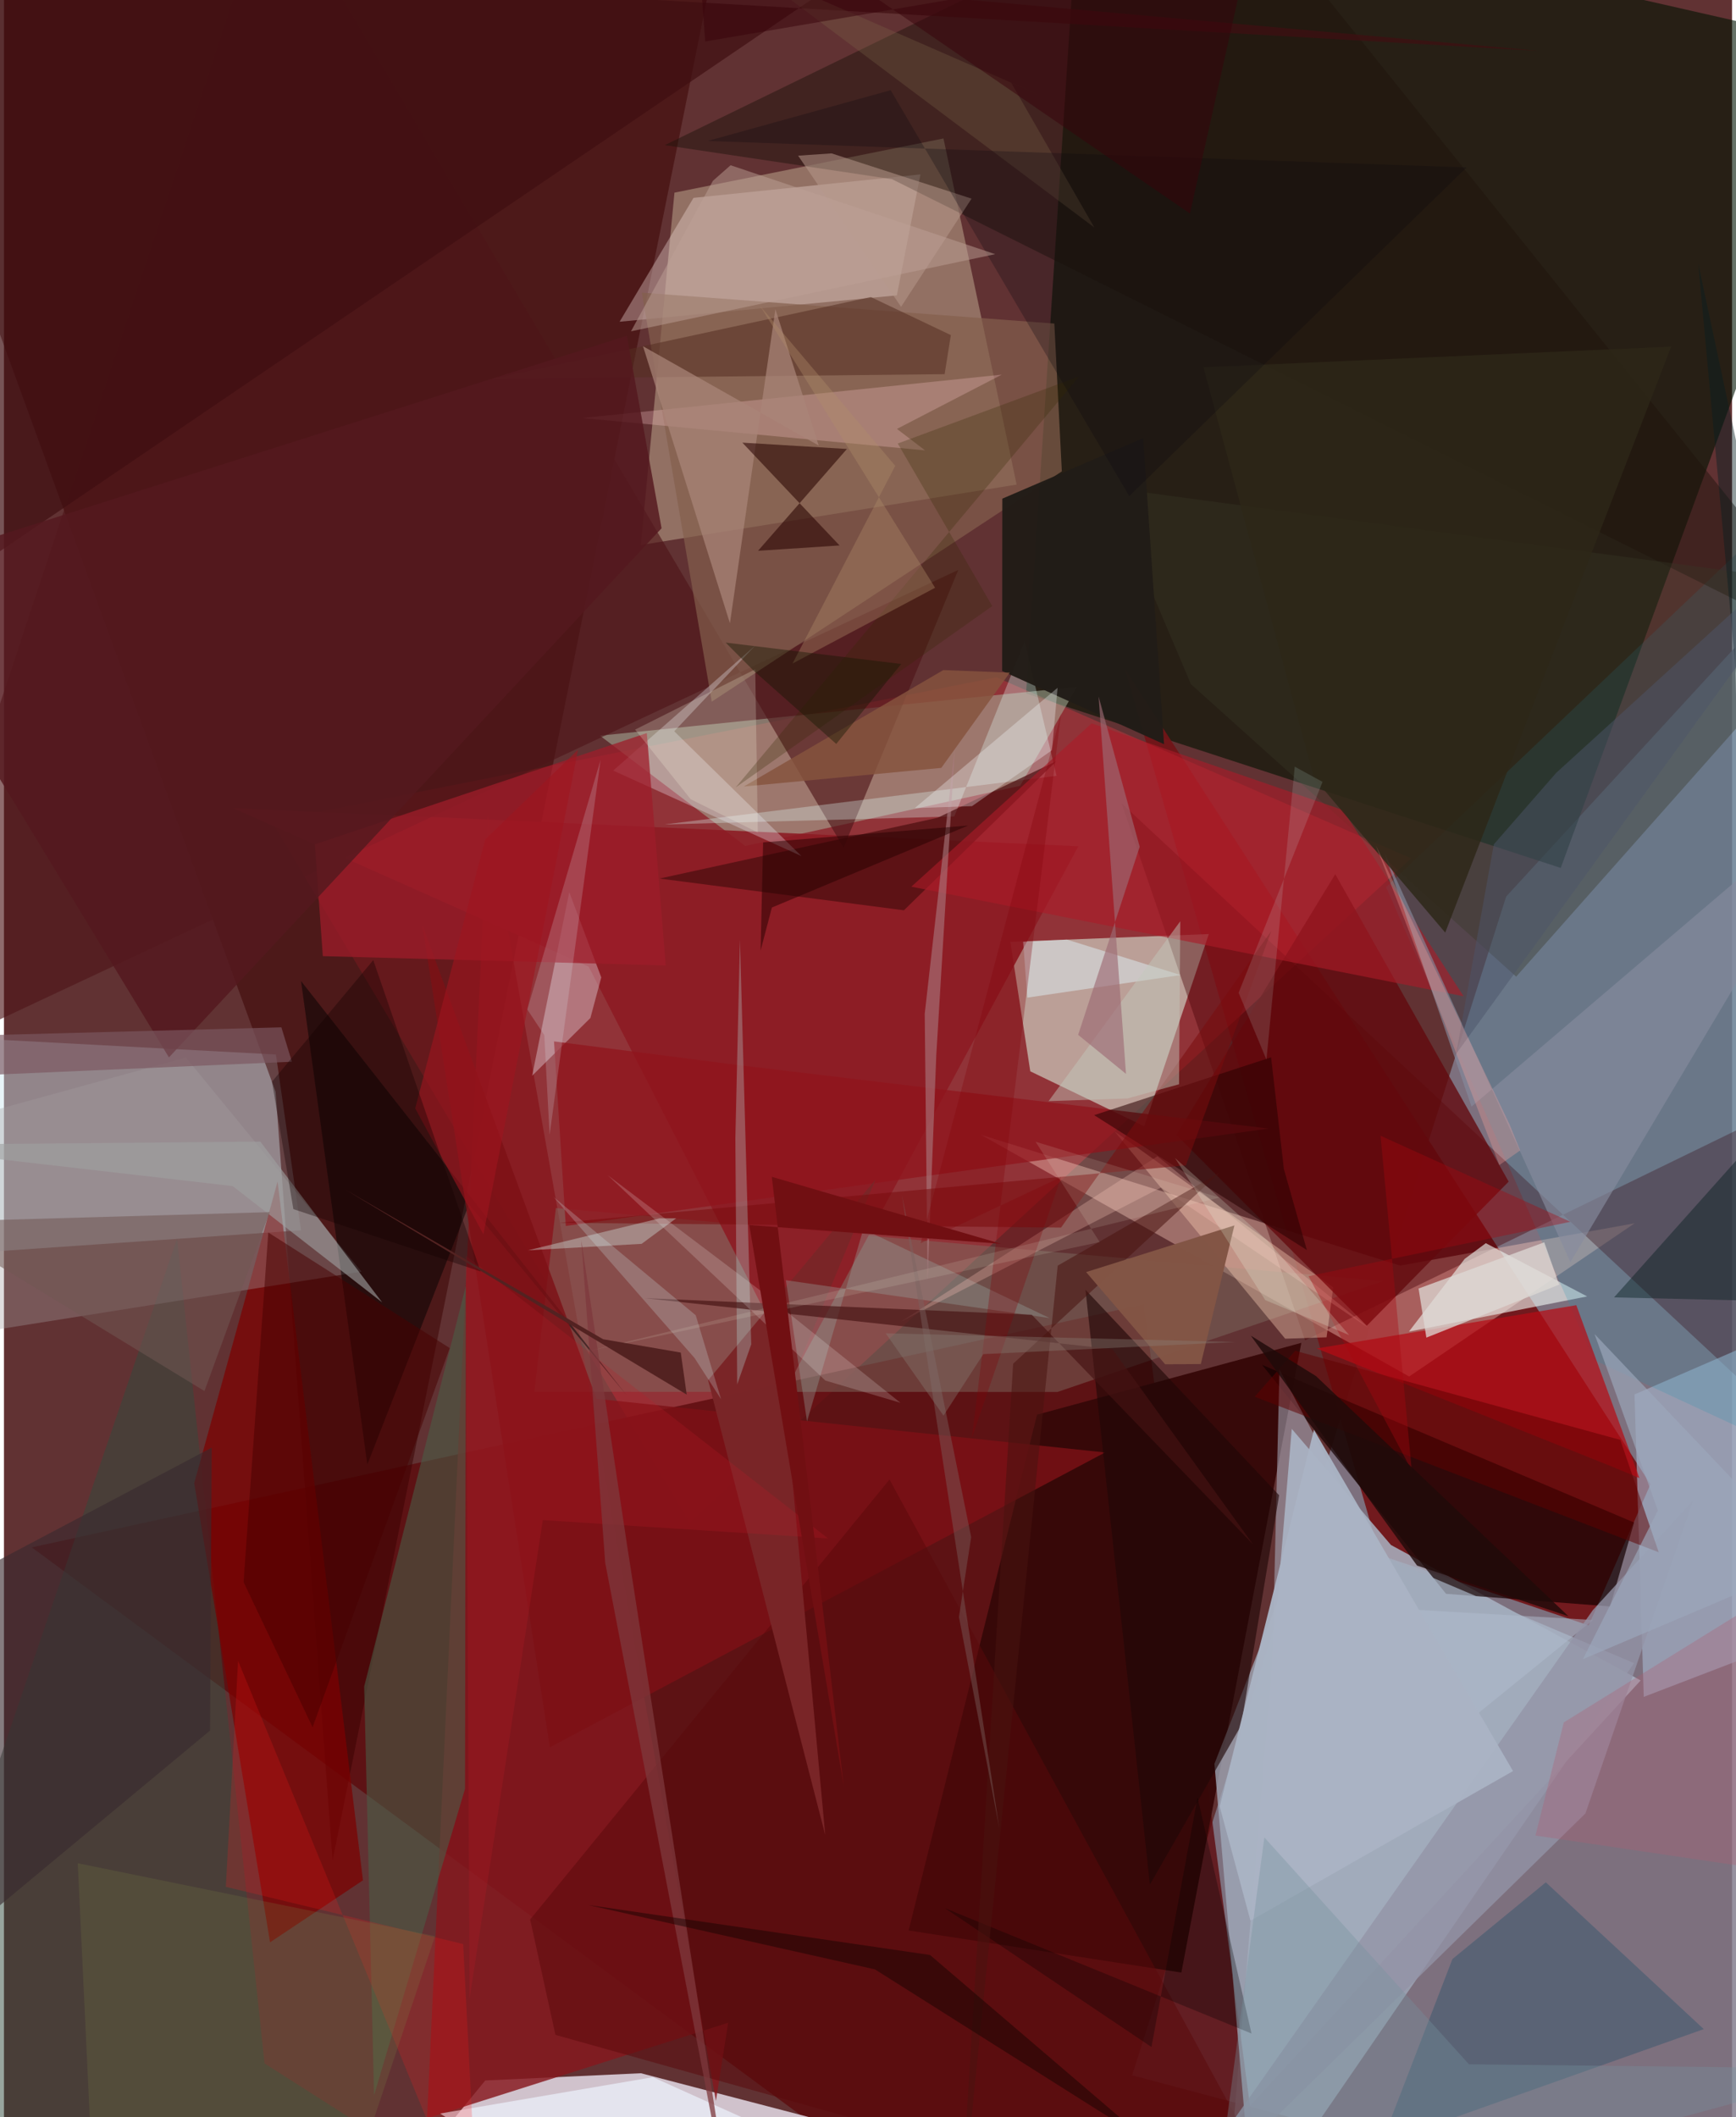 <svg xmlns="http://www.w3.org/2000/svg" width="228" height="278" viewBox="0 0 836 1024"><path fill="#613233" d="M0 0h836v1024H0z"/><path fill="#827c8d" fill-opacity=".839" d="M726.716 433.634l110.651-120.443L855.261 1086l-309.478-82.246z"/><path fill="#001303" fill-opacity=".6" d="M494.468 335.42L520.481-62 898 23.795 753.133 419.79z"/><path fill="#711518" fill-opacity=".937" d="M542.376 323.708l123.162 428.399 101.108 34.048 29.878-68.28z"/><path fill="#ff3742" fill-opacity=".302" d="M480.146 327.597l200.586 87.557L331.73 736.468 129.426 397.18z"/><path fill="#aab6c6" fill-opacity=".835" d="M791.79 812.77l-196.92 214.301 28.132-335.981 48.002 56.17z"/><path fill="#a28372" fill-opacity=".761" d="M489.902 234.38l-181.8 29.206 16.27-170.412L454.51 66.973z"/><path fill="#5c0b0d" fill-opacity=".804" d="M13.457 748.409l537.984-117.53 58.728 443.42-177.116-16.085z"/><path fill="#cde8f0" fill-opacity=".459" d="M-62 499.698l193.581 10.33 12.131 85.029-190.322 13.11z"/><path fill="#eae3f0" fill-opacity=".808" d="M207.81 1036.835l25.037-30.587 75.295-3.501 228.22 59.555z"/><path fill="#def9e8" fill-opacity=".545" d="M496.508 518.161l-9.653-62.63 96.018-3.766-31.242 92.98z"/><path fill="#f7c7bb" fill-opacity=".404" d="M788.87 591.666l-113.437 20.456-202.826-63.3 207.19 116.949z"/><path fill="#3a0000" fill-opacity=".506" d="M-62-3.336l193.405 531.424 27.578 371.677L352.44-62z"/><path fill="#370909" fill-opacity=".988" d="M569.589 954.065l58.047-304.578-127.857 34.736-62.118 249.478z"/><path fill="#a7ae99" fill-opacity=".553" d="M358.651 409.174l-70.306-53.363 230.805-23.633-27.57 47.897z"/><path fill="#86181e" fill-opacity=".824" d="M204.69 1024.567l29.297-630.084 110.438 621.671 5.918-37.813z"/><path fill="#150000" fill-opacity=".702" d="M788.6 736.379l-179.976-76.257 89.028 110.754 79.363 6.103z"/><path fill="#470006" fill-opacity=".408" d="M540.647 388.513l299.056 278.669L898 517.534 629.439 648.27z"/><path fill="#a5b5cd" fill-opacity=".62" d="M788.82 674.437l4.457 146.29L898 780.548l-6.581-150.567z"/><path fill="#7c6c60" fill-opacity=".467" d="M256.56 673.153l10.445-88.855 400.155 35.317-157.543 53.64z"/><path fill="#eef6f2" fill-opacity=".612" d="M679.677 644.057l86.22-17.022-49.016-25.751-10.239 7.604z"/><path fill="#8d1b23" fill-opacity=".882" d="M382.842 663.353l136.905-254.036-409.05-18.49 172.183 76.706z"/><path fill="#fcebe7" fill-opacity=".329" d="M431.97 142.864l-134.14 12.75 35.754-59.912L443.36 84.359z"/><path fill="#a1abbb" fill-opacity=".765" d="M604.389 1072.062l-18.79-218.966 45.035-115.683 157.94 66.983z"/><path fill="#4e1519" fill-opacity=".631" d="M-61.674 521.05L129.948-58.243l276.247 468.275 55.47-134.38z"/><path fill="#324c3e" fill-opacity=".498" d="M83.754 599.117l42.301 398.902L264.183 1086-62 1026.92z"/><path fill="#7c0001" fill-opacity=".725" d="M132.37 571.51l41.309 337.94-44.937 29.986-36.702-222.08z"/><path fill="#2191b0" fill-opacity=".2" d="M668.631 429.055l100.52 228.71L898 717.541l-33.903-474.385z"/><path fill="#835f4d" fill-opacity=".694" d="M308.573 141.537l199.57 14.962 3.623 71.493-169.37 111.384z"/><path fill="#495d47" fill-opacity=".588" d="M179.042 1013.468l44.018-148.31.39-243.154-49.187 193.72z"/><path fill="#1e140c" fill-opacity=".471" d="M591.098-62L898 320.268 429.624 86.663 319.65 70.208z"/><path fill="#b60c14" fill-opacity=".714" d="M760.667 631.274l-125.663 20.942 143.74 57.47 12.46 5.212z"/><path fill="#fcd0b7" fill-opacity=".38" d="M619.81 647.478l-82.537-100.27 105.792 75.42-3.216 24.184z"/><path fill="#a29ea0" fill-opacity=".345" d="M-49.24 650.32L-62 552.774l150.016-41.29 84.918 103.552z"/><path fill="#62080c" fill-opacity=".773" d="M567.187 548.92l76.853-126.093 83.894 148.686-68.624 69.692z"/><path fill="#f4f4ff" fill-opacity=".341" d="M288.965 472.733l-5.262 19.64-28.197 27.933 17.973-88.816z"/><path fill="#020000" fill-opacity=".482" d="M175.785 708.345l-32.06-233.825 157.4 200.197-76.145-92.176z"/><path fill="#e2fffc" fill-opacity=".302" d="M493.782 310.232l15.43 65.016-189.793 23.52 140.337-3.893z"/><path fill="#4a0d0f" fill-opacity=".706" d="M435.387 440.276L317.14 424.921l134.465-29.38 57.488-27.36z"/><path fill="#363627" fill-opacity=".369" d="M731.566 472.366L898 284.623l-364.161-48.875 40.36 95.138z"/><path fill="#efeffa" fill-opacity=".306" d="M294.73 372.704l68.786-60.545-39.251 41.544 61.532 60.353z"/><path fill="#0f4863" fill-opacity=".314" d="M700.73 947.521l45.184-37.105 76.41 70.994-155.962 55.312z"/><path fill="#ab1b28" fill-opacity=".616" d="M647.75 391.791l58.386 90.074-267.166-53.02 87.222-78.968z"/><path fill="#7c1015" fill-opacity=".812" d="M264.084 845.116l-61.696-397.798L286.65 676.54l246.034 25.962z"/><path fill="#9d1d2a" fill-opacity=".749" d="M150.4 408.366l3.858 54.084 165.889 4.51-9.159-112.399z"/><path fill="#b1becf" fill-opacity=".498" d="M611.021 911.56l6.034-249.25 61.433 116.041 90.268 5.172z"/><path fill="#90151d" fill-opacity=".749" d="M271.797 592.952l-5.695-89.262 90.26 11.582 255.485 30.575z"/><path fill="#280101" fill-opacity=".553" d="M619.191 565.434l11.121 39.175-102.913-65.25 85.608-27.968z"/><path fill="#fec8c9" fill-opacity=".278" d="M279.853 202.188l165.765 15.652-13.61-10.395 50.726-26.253z"/><path fill="#211c17" fill-opacity=".969" d="M482.985 241.178l68.156-29.274 10.077 148.051-78.318-35.404z"/><path fill="#552f22" fill-opacity=".545" d="M458.08 162.074l-3.014 18.9-219.27 2.31 183.559-39.62z"/><path fill="#878b9e" fill-opacity=".639" d="M898 374.835L709.96 535.23l-42.146-122.679 89.98 197.848z"/><path fill="#400f12" fill-opacity=".71" d="M-14.256-19.064L-62 307.43 399.336-6.105l343.302 30.731z"/><path fill="#5b080b" fill-opacity=".514" d="M254.565 928.386L428.41 715.58 629.826 1086l-363.04-101.812z"/><path fill="#a98578" fill-opacity=".714" d="M351.208 301.446l21.993-151.9 20.948 65.937-84.995-48.023z"/><path fill="#210707" fill-opacity=".627" d="M598.51 834.546l-44.13 76.973-31.172-287.702 93.676 99.377z"/><path fill="#7a2628" fill-opacity=".996" d="M421.622 570.524l-80.958 97.031 56.651 219.983-19.589-211.763z"/><path fill="#99aba3" fill-opacity=".337" d="M378.265 619.197l127.617 18.314-90.146-43.034-27.23 93.053z"/><path fill="#9394a7" fill-opacity=".78" d="M765.079 877.082l52.209-151.598-48.662 53.316-216.5 307.2z"/><path fill="#ab7d81" fill-opacity=".58" d="M446.824 619.355l4.207-108.977 9.032-149.286-14.625 129.28z"/><path fill="#270300" fill-opacity=".565" d="M407.801 217.15l-50.59-3.057 47.02 49.726-39.426 2.585z"/><path fill="#fec0b8" fill-opacity=".286" d="M558.04 559.24l102.174 83.122-100.441-68.015-125.737 64.85z"/><path fill="#55191f" fill-opacity=".831" d="M-62 277.94l363.354-115.536 16.777 93.1L79.816 511.43z"/><path fill="#480000" fill-opacity=".51" d="M115.92 765.215l33.384 70.213 66.347-183.405-87.773-55.91z"/><path fill="#edf4ff" fill-opacity=".671" d="M304.87 1082.542l-93.871-60.3 102.931-17.582 75.04 33.803z"/><path fill="#deecf6" fill-opacity=".192" d="M261.389 500.625l-8.217-12.368 35.442-120.672-24.639 181.302z"/><path fill="#9fa1a0" fill-opacity=".612" d="M124.026 552.16L-62 553.797l172.65 19.871 72.312 56.252z"/><path fill="#790c0e" fill-opacity=".545" d="M268.52 591.438l303.299-27.78 41.293-113.403L511.39 593.742z"/><path fill="#081f22" fill-opacity=".439" d="M898 494.115l-78.312-366.368 46.21 501.812-86.986-2.056z"/><path fill="#ff1b1c" fill-opacity=".204" d="M107.34 912.6l5.923-109.29L229.616 1086l-7.466-145.723z"/><path fill="#d0dedb" fill-opacity=".404" d="M325.212 589.245l-8.153.05-63.57 15.44 54.998-3.133z"/><path fill="#def1f7" fill-opacity=".482" d="M493.041 455.493l21.186-1.059 55.004 17.158-74.133 10.924z"/><path fill="#aab4c4" fill-opacity=".961" d="M588.144 873.746l45.593-182.21L730.044 856.6 603.02 928.978z"/><path fill="#86533e" fill-opacity=".831" d="M486.596 325.33l-33.137 46.069-95.57 9.019 96.556-56.323z"/><path fill="#600000" fill-opacity=".518" d="M800.543 750.785l-18.602-54.366-157.253-43.092-19.62 22.221z"/><path fill="#bffcf8" fill-opacity=".267" d="M356.055 454.496l-2.225 96.208.889 118.881 6.797-19.382z"/><path fill="#c3cabd" fill-opacity=".463" d="M543.484 531.27l24.987-6.836.6-78.858-63.712 87.01z"/><path fill="#9d6a74" fill-opacity=".639" d="M519.658 500.518l23.15 18.882-13.253-182.52 19.877 72.69z"/><path fill="#451212" fill-opacity=".667" d="M497.214 635.89l107.01 111.04-67.994-94.409-226.21-24.648z"/><path fill="#fbfbe4" fill-opacity=".216" d="M332.213 386.56l32.479 16.095-1.237-78.946-58.128 29.184z"/><path fill="#798043" fill-opacity=".22" d="M35.71 901.194l172.844 35.25-43.747 130.657L44.432 1086z"/><path fill="#2d2717" fill-opacity=".827" d="M633.801 376.378l63.448 74.693 109.297-283.413-226.279 9.966z"/><path fill="#382a2f" fill-opacity=".612" d="M-23.751 765.828l124.258-65.656-.801 136.837-115.579 96.086z"/><path fill="#f6f8fb" fill-opacity=".314" d="M506.999 362.875l2.712-30.202-69.112 58.199 27.718-.972z"/><path fill="#705654" fill-opacity=".545" d="M97.002 672.805l31.564-86.534-164.867 4.727 10.865 7.102z"/><path fill="#030000" fill-opacity=".29" d="M555.13 990.07l-99.886-67.138 148.289 60.613-26.104-114.191z"/><path fill="#352600" fill-opacity=".263" d="M478.105 293.14L432.4 214.51l87.773-32.467-166.211 198.832z"/><path fill="#d9fcfe" fill-opacity=".212" d="M334.115 656.85l-68.24-77.927 68.787 57.224 12.273 40.626z"/><path fill="#bd1c29" fill-opacity=".235" d="M225.274 966.581l-1.864-359.23 175.217 136.714-137.952-8.845z"/><path fill="#fcfefe" fill-opacity=".18" d="M365.945 624.21l67.762 54.274-36.335-10.761-105.28-99.312z"/><path fill="#af8d69" fill-opacity=".365" d="M381.506 320.909l49.68-95.605-65.307-77.24 84.578 136.222z"/><path fill="#a80810" fill-opacity=".369" d="M665.96 549.33l15.083 161.893-49.93-93.997 126.69-26.291z"/><path fill="#7e6949" fill-opacity=".29" d="M527.477 110.012l-40.246-70.066 15.28 6.712-142.422-62.154z"/><path fill="#b5978a" fill-opacity=".529" d="M468.1 96.07l-34.098 52.336-49.811-73.115 16.188-1.105z"/><path fill="#49130f" fill-opacity=".541" d="M488.216 659.592L461.866 1086l47.909-473.85 78.545-45.155z"/><path fill="#af5e74" fill-opacity=".325" d="M740.887 887.793L898 911.002V744.298l-143.39 88.75z"/><path fill="#830007" fill-opacity=".302" d="M511.454 569.262l-43.236 126.405 43.193-350.642-67.936 256.253z"/><path fill="#9e141f" fill-opacity=".6" d="M277.688 362.666l-45.736 234.335-33.003-60.904 33.857-130.042z"/><path fill="#ded9d5" fill-opacity=".749" d="M745.156 600.86l7.207 20.472-64.24 25.633-3.777-23.749z"/><path fill="#7e393d" fill-opacity=".749" d="M354.155 1086l-52.713-338.64-22.149-147.49 11.568 155.963z"/><path fill="#75919c" fill-opacity=".345" d="M609.74 888.68l98.98 109.741 189.28 2.142L583.544 1086z"/><path fill="#4c5569" fill-opacity=".486" d="M720.761 408.374l-18.262 101.4L898 239.897 750.915 373.813z"/><path fill="#ffa49f" fill-opacity=".298" d="M663.774 409.098l59.643 154.41 10.077-7.082-5.202-12.76z"/><path fill="#7b5761" fill-opacity=".667" d="M139.293 513.515l-156.68 6.822L-62 502.128l196.212-5.24z"/><path fill="#0b0910" fill-opacity=".282" d="M428.964 43.629L340.392 68.19 707.59 80.983 544.384 239.957z"/><path fill="#7a6261" fill-opacity=".427" d="M434.392 577.867l47.148 306.418-19.545-102.22 5.912-38.612z"/><path fill="#100" fill-opacity=".357" d="M230.6 614.992L178.657 464.38l-48.995 58.804 10.35 61.622z"/><path fill="#260000" fill-opacity=".506" d="M371.506 438.93l-5.464 20.817 1.214-52.296 99.199-8.175z"/><path fill="#ececd6" fill-opacity=".133" d="M530.091 600.745l-31.016-48.516 88.896 27.005-303.666 73.873z"/><path fill="#bda097" fill-opacity=".486" d="M342.962 87.462l8.56-7.54 128.024 43.014-176.198 37.308z"/><path fill="#131800" fill-opacity=".408" d="M402.638 359.806l-40.05-35.503-13.447-13.501 84.927 10.35z"/><path fill="#532221" d="M289.858 647.737l37.563 6.45 2.88 20.336-165.503-99.336z"/><path fill="#825545" fill-opacity=".992" d="M579.001 659.729l-17.254.123-38.226-44.589 71.746-22.576z"/><path fill="#120402" fill-opacity=".459" d="M448.019 945.56l106.198 90.857-132.851-83.895-138.845-31.165z"/><path fill="#8a837a" fill-opacity=".349" d="M454.52 684.707l19.278-29.77 121.874-5.865-169.137-4.213z"/><path fill="#ebfce6" fill-opacity=".216" d="M650.787 645.742l-40.613-16.937-43.664-68.73 44.755 39.959z"/><path fill="#1f0a09" fill-opacity=".812" d="M683.611 757.214l73.228 24.506-122.115-116.16-31.521-19.552z"/><path fill="#38020a" fill-opacity=".51" d="M573.75 103.285l28.646-128.156L339.25 20.063 333.16-62z"/><path fill="#d2fcfb" fill-opacity=".137" d="M610.762 512.527l13.687-141.714 13.452 7.35-40.611 102.02z"/><path fill="#710f12" d="M371.458 569.184l110.96 32.412L360.56 592.5l45.722 271.466z"/><path fill="#9ca8bc" fill-opacity=".655" d="M800.125 730.547l-30.637-85.31L874.32 755.604l-110.457 46.874z"/></svg>